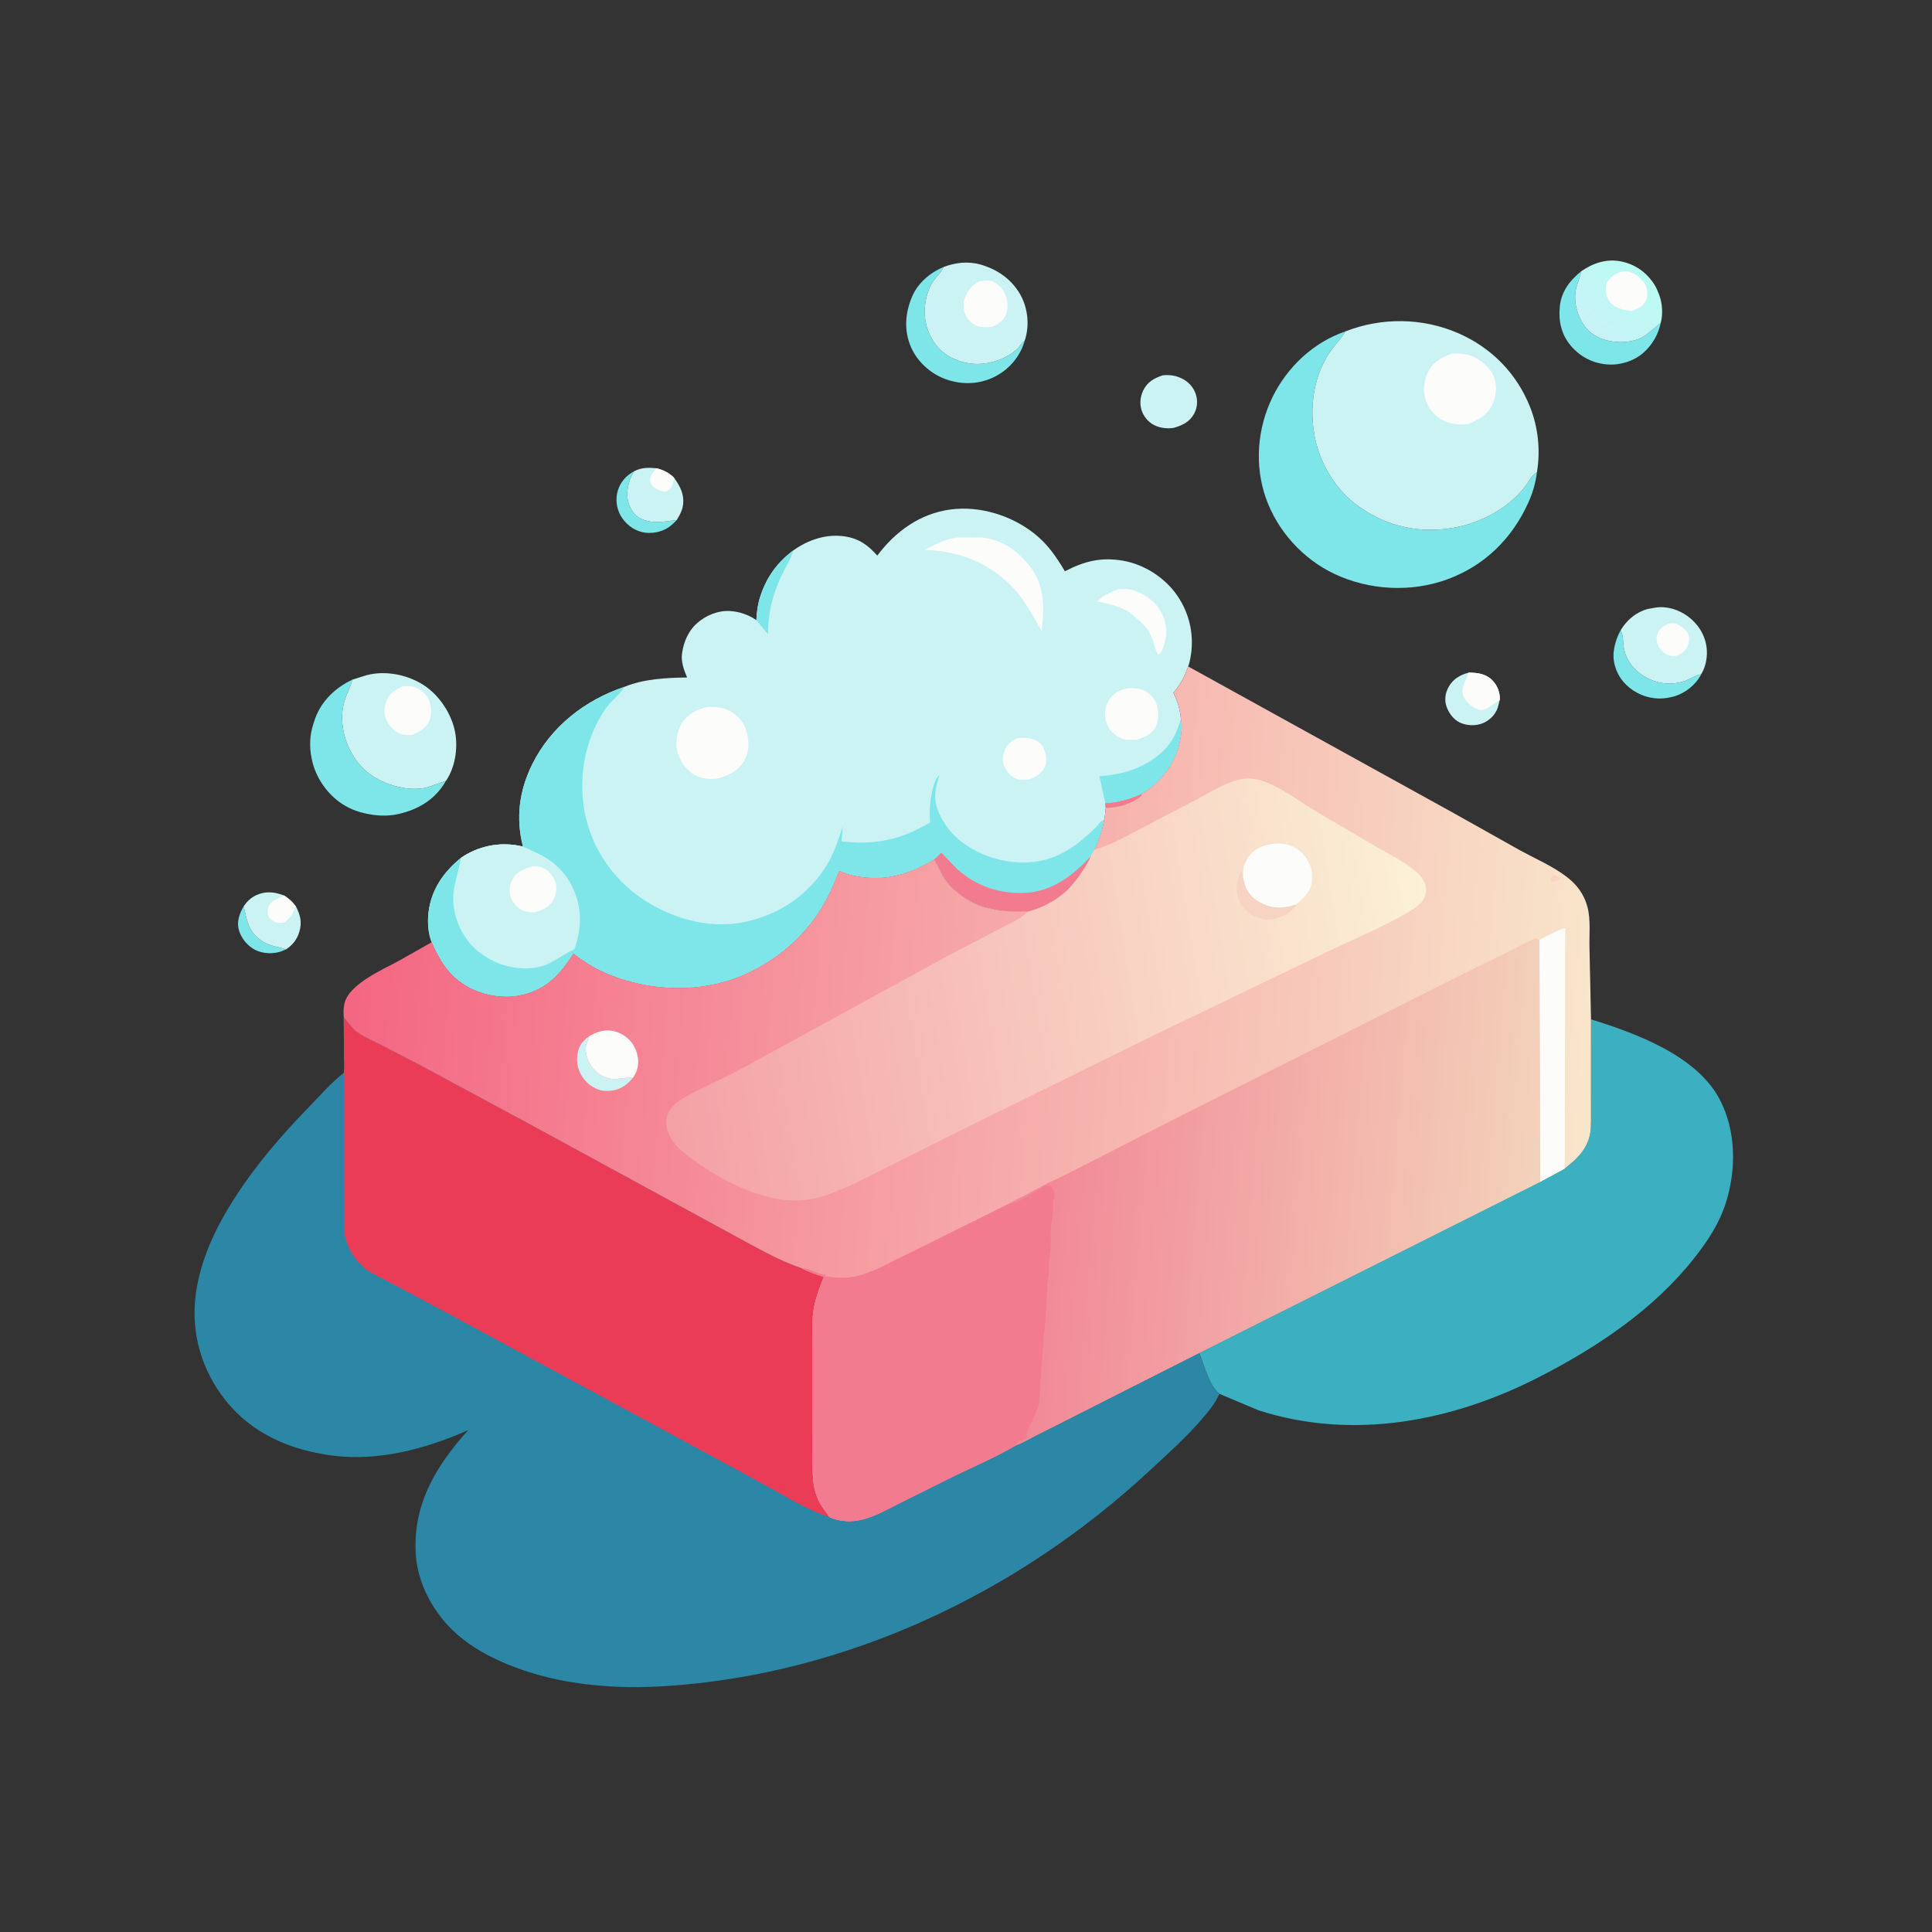 <?xml version="1.0" encoding="utf-8" ?>
<svg xmlns="http://www.w3.org/2000/svg" xmlns:xlink="http://www.w3.org/1999/xlink" width="371" height="371">
	<rect width="100%" height="100%" fill="#333333" stroke="none"/>
	<path fill="#7EE6E9" transform="scale(0.362 0.362)" d="M151.789 503.595L149.146 504.691C144.946 506.129 139.482 505.963 135.5 503.952C131.408 501.886 128.146 498.016 126.803 493.635C125.366 488.946 127.016 484.801 129.247 480.738C131.163 488.847 131.701 494.655 139.554 499.561C143.346 501.93 147.667 502.221 151.789 503.595Z"/>
	<path fill="#7EE6E9" transform="scale(0.362 0.362)" d="M358.987 275.843C357.581 277.352 356.145 278.722 354.424 279.875C350.724 282.354 345.262 283.282 340.891 282.335C335.991 281.272 331.717 277.85 329.25 273.551C326.982 269.599 326.402 264.581 327.742 260.236C329.126 255.751 332.027 252.338 336.134 250.152C333.447 255.166 331.711 261.261 333.455 266.882C334.495 270.233 336.46 273.289 339.661 274.958C345.753 278.133 352.502 276.636 358.987 275.843Z"/>
	<path fill="#7EE6E9" transform="scale(0.362 0.362)" d="M859.689 334.348L860.081 335.236C861.088 337.64 860.949 340.459 861.299 343.012C862.393 351.01 868.073 357.127 875.25 360.36C880.685 362.808 886.768 363.318 892.5 361.603L893.032 361.45C896.276 360.472 899.047 358.293 902.431 357.641L902.238 358.048C899.379 363.436 893.657 367.919 887.762 369.491L887.041 369.674C880.702 371.326 874.286 370.618 868.5 367.523C862.594 364.364 858.46 359.529 856.624 353.052C854.844 346.77 856.657 339.925 859.689 334.348Z"/>
	<path fill="#CBF3F4" transform="scale(0.362 0.362)" d="M779.078 356.799C783.8 356.844 788.168 357.355 791.688 360.921C794.214 363.481 795.706 367.189 795.601 370.775L795.578 371.266L794.492 375.5C793.125 379.256 790.185 382.152 786.515 383.671C782.886 385.173 777.991 384.987 774.442 383.304C770.897 381.623 768.356 378.065 767.209 374.396C766.172 371.079 766.724 367.582 768.37 364.538C770.704 360.221 774.507 358.036 779.078 356.799Z"/>
	<path fill="#FCFCFB" transform="scale(0.362 0.362)" d="M779.078 356.799C783.8 356.844 788.168 357.355 791.688 360.921C794.214 363.481 795.706 367.189 795.601 370.775L795.578 371.266L788.752 375.779C787.301 376.58 785.786 376.903 784.176 376.393C781.231 375.461 777.776 372.424 776.47 369.68C774.388 365.307 777.8 360.854 779.078 356.799Z"/>
	<path fill="#CBF3F4" transform="scale(0.362 0.362)" d="M616.761 199.101C620.514 198.737 623.592 199.146 626.996 200.808C630.466 202.502 633.17 205.465 634.352 209.17C635.458 212.639 635.165 216.295 633.422 219.5C631.057 223.845 627.153 225.667 622.624 226.969C619.613 227.443 616.474 227.168 613.609 226.1C610.2 224.828 607.432 222.089 605.996 218.75C604.408 215.056 604.682 210.843 606.384 207.237C608.566 202.615 612.199 200.644 616.761 199.101Z"/>
	<path fill="#CBF3F4" transform="scale(0.362 0.362)" d="M129.247 480.738C131.101 478.138 133.048 476.185 135.985 474.837C140.985 472.543 145.723 473.142 150.722 475.025C153.285 476.717 155.045 478.258 156.919 480.746C159.35 485.47 160.335 489.172 158.741 494.442C157.54 498.411 155.188 501.277 151.789 503.595C147.667 502.221 143.346 501.93 139.554 499.561C131.701 494.655 131.163 488.847 129.247 480.738Z"/>
	<path fill="#FCFCFB" transform="scale(0.362 0.362)" d="M156.919 480.746C155.626 483.935 154.061 487.096 151.141 489.08C150.217 489.708 147.592 489.613 146.524 489.322C144.892 488.876 143.168 487.471 142.428 485.938C141.747 484.529 141.877 482.464 142.466 481.048C143.351 478.92 144.919 477.719 146.971 476.848L150.722 475.025C153.285 476.717 155.045 478.258 156.919 480.746Z"/>
	<path fill="#CBF3F4" transform="scale(0.362 0.362)" d="M336.134 250.152C339.941 247.932 344.088 248.001 348.32 248.39C351.909 249.333 354.99 250.786 357.615 253.497C360.958 258.157 363.261 262.671 362.196 268.622C361.73 271.226 360.364 273.614 358.987 275.843C352.502 276.636 345.753 278.133 339.661 274.958C336.46 273.289 334.495 270.233 333.455 266.882C331.711 261.261 333.447 255.166 336.134 250.152Z"/>
	<path fill="#FCFCFB" transform="scale(0.362 0.362)" d="M348.32 248.39C351.909 249.333 354.99 250.786 357.615 253.497C357.388 254.693 357.172 255.925 356.72 257.061C355.949 259.002 354.887 260.09 353 260.921C350.931 260.517 348.532 259.828 346.865 258.49C345.714 257.566 344.997 256.239 344.918 254.76C344.777 252.111 346.699 250.245 348.32 248.39Z"/>
	<path fill="#7EE6E9" transform="scale(0.362 0.362)" d="M880.969 171.255C879.669 177.482 876.471 183.005 871.677 187.202C866.631 191.62 859.273 193.85 852.611 193.326C844.939 192.724 838.157 189.246 833.182 183.302C828.06 177.182 826.619 169.989 827.473 162.226C828.32 154.534 832.887 148.615 838.71 143.953C838.119 147.24 836.774 150.082 836.019 153.25C835.001 157.518 835.689 162.734 837.276 166.75L837.512 167.374C838.884 170.939 840.983 174.122 844 176.485L844.595 176.957C849.579 180.796 857.246 182.03 863.395 181.288L866.5 180.658L867.122 180.509C872.788 179.108 876.508 174.7 880.969 171.255Z"/>
	<path fill="#7EE6E9" transform="scale(0.362 0.362)" d="M543.522 180.842L543.268 181.72C540.62 190.042 534.413 196.805 526.5 200.397C518.26 204.138 509.118 204.072 500.75 200.794C493.171 197.826 486.411 191.538 483.202 184.021C479.454 175.24 480.147 166.116 483.797 157.424C486.82 150.225 493.354 144.609 500.465 141.675L500.059 142.549C498.875 144.955 496.679 146.821 495.175 149.036C490.47 155.962 489.329 166.159 491.864 174.134C494 180.852 498.591 186.732 504.981 189.858C513.257 193.907 521.745 193.993 530.25 190.804L532.698 189.705L533.357 189.386C535.754 188.193 538.453 186.389 540.262 184.387C541.412 183.115 541.963 181.706 543.522 180.842Z"/>
	<path fill="#CBF3F4" transform="scale(0.362 0.362)" d="M859.689 334.348C862.953 328.897 867.802 324.784 874 323.059L877.5 322.431L878.266 322.302C884.229 321.373 890.584 323.42 895.377 326.969C900.729 330.931 904.395 336.655 905.271 343.328C905.899 348.113 904.979 353.486 902.431 357.641C899.047 358.293 896.276 360.472 893.032 361.45L892.5 361.603C886.768 363.318 880.685 362.808 875.25 360.36C868.073 357.127 862.393 351.01 861.299 343.012C860.949 340.459 861.088 337.64 860.081 335.236L859.689 334.348Z"/>
	<path fill="#FCFCFB" transform="scale(0.362 0.362)" d="M885.214 330.75C886.131 330.592 887.136 330.361 888.065 330.593C890.794 331.275 894.441 333.869 895.603 336.482C896.417 338.313 895.985 340.495 895.339 342.308C894.36 345.058 892.338 346.606 889.756 347.75C888.657 347.999 887.368 348.062 886.25 347.897C883.798 347.536 881.399 345.398 880.147 343.372C878.986 341.491 878.38 338.853 879.082 336.688C880.152 333.387 882.228 332.206 885.214 330.75Z"/>
	<defs>
		<linearGradient id="gradient_0" gradientUnits="userSpaceOnUse" x1="870.391" y1="144.322" x2="844.592" y2="175.665">
			<stop offset="0" stop-color="#B9FBF1"/>
			<stop offset="1" stop-color="#C9F2F8"/>
		</linearGradient>
	</defs>
	<path fill="url(#gradient_0)" transform="scale(0.362 0.362)" d="M838.71 143.953C844.996 139.562 852.227 137.107 859.947 138.678C867.406 140.196 873.405 144.442 877.491 150.79C878.371 152.156 878.993 153.494 879.593 155L879.836 155.574C881.75 160.211 882.319 166.42 880.969 171.255C876.508 174.7 872.788 179.108 867.122 180.509L866.5 180.658L863.395 181.288C857.246 182.03 849.579 180.796 844.595 176.957L844 176.485C840.983 174.122 838.884 170.939 837.512 167.374L837.276 166.75C835.689 162.734 835.001 157.518 836.019 153.25C836.774 150.082 838.119 147.24 838.71 143.953Z"/>
	<path fill="#FCFCFB" transform="scale(0.362 0.362)" d="M860.232 144.055C861.546 143.986 862.949 143.877 864.236 144.205C867.465 145.026 871.066 147.936 872.695 150.856C874.041 153.27 874.307 156.645 873.22 159.203C871.786 162.581 868.927 163.743 865.734 164.936C863.648 164.641 861.736 164.562 859.709 163.872C856.461 162.767 854.102 161.092 852.663 157.878C851.745 155.831 851.538 152.089 852.456 149.993C853.92 146.649 857.091 145.328 860.232 144.055Z"/>
	<path fill="#7EE6E9" transform="scale(0.362 0.362)" d="M236.492 414.236L235.342 416.25C229.65 424.757 221.542 429.386 211.75 431.73C207.356 432.781 202.272 432.892 197.798 432.229C191.719 431.327 186.608 429.804 181.426 426.398C173.457 421.162 167.32 412.23 165.432 402.877L165.25 401.937C164.053 395.998 164.28 389.957 166.18 384.184L166.409 383.5L167.173 381.118C170.616 371.74 177.994 364.735 186.89 360.55L186.768 361.044C185.941 364.255 184.403 367.081 183.281 370.174C181.148 376.058 181.004 382.438 182.343 388.5C184.393 397.773 189.622 406.368 197.659 411.648C205.418 416.746 216.98 419.905 226.212 417.776L236.492 414.236Z"/>
	<path fill="#CBF3F4" transform="scale(0.362 0.362)" d="M500.465 141.675C506.615 139.247 513.711 138.484 520.126 140.324C529.031 142.878 536.605 148.078 541.239 156.278C545.057 163.033 546.118 171.658 544.047 179.15L543.522 180.842C541.963 181.706 541.412 183.115 540.262 184.387C538.453 186.389 535.754 188.193 533.357 189.386L532.698 189.705L530.25 190.804C521.745 193.993 513.257 193.907 504.981 189.858C498.591 186.732 494 180.852 491.864 174.134C489.329 166.159 490.47 155.962 495.175 149.036C496.679 146.821 498.875 144.955 500.059 142.549L500.465 141.675Z"/>
	<path fill="#FCFCFB" transform="scale(0.362 0.362)" d="M519.21 149.25C521.03 149.096 524.95 148.519 526.56 149.185L527.155 149.537C530.047 151.202 531.992 153.11 533.279 156.25C534.763 159.869 535.002 163.614 533.439 167.25C531.999 170.601 529.185 172.106 526.018 173.465C523.927 173.511 521.528 173.725 519.477 173.293C516.79 172.728 514.033 170.492 512.713 168.123C511.078 165.189 510.795 161.72 511.695 158.496C512.821 154.465 515.685 151.358 519.21 149.25Z"/>
	<path fill="#CBF3F4" transform="scale(0.362 0.362)" d="M186.89 360.55L194.365 358.19C203.949 355.639 215.024 357.655 223.49 362.649C232.06 367.704 238.653 377.049 241.047 386.656C243.204 395.313 241.794 406.249 236.851 413.811L236.492 414.236L226.212 417.776C216.98 419.905 205.418 416.746 197.659 411.648C189.622 406.368 184.393 397.773 182.343 388.5C181.004 382.438 181.148 376.058 183.281 370.174C184.403 367.081 185.941 364.255 186.768 361.044L186.89 360.55Z"/>
	<path fill="#FCFCFB" transform="scale(0.362 0.362)" d="M213.579 364.044C215.582 363.949 217.546 363.817 219.49 364.415C222.632 365.383 225.71 367.552 227.174 370.569C228.65 373.611 229.283 378.431 228.082 381.668C226.477 385.991 222.76 387.978 218.86 389.822C216.819 390.047 214.728 390.017 212.75 389.394C209.267 388.296 206.449 385.108 204.911 381.907C203.429 378.822 203.776 374.977 204.967 371.84C206.571 367.612 209.749 365.895 213.579 364.044Z"/>
	<path fill="#7EE6E9" transform="scale(0.362 0.362)" d="M815.295 250.46C814.639 256.081 813.055 261.475 810.725 266.627C802.108 285.676 787.583 300.034 767.824 307.295C748.635 314.346 726.438 313.183 707.994 304.503C691.086 296.546 677.511 281.543 671.394 263.879C665.401 246.57 666.995 227.165 674.986 210.75C682.775 194.75 696.715 181.568 713.667 175.812L713.285 176.448C710.855 180.446 707.433 183.592 704.927 187.5C696.019 201.391 694.245 218.935 698.104 234.75C701.216 247.501 709.499 260.645 720.25 268.273L720.964 268.788C735.691 279.284 753.056 283.076 770.791 280.016C785.42 277.492 801.418 269.169 809.957 256.75C811.489 254.523 812.543 252.455 814.785 250.842L815.295 250.46Z"/>
	<path fill="#CBF3F4" transform="scale(0.362 0.362)" d="M713.667 175.812C732.806 168.282 754.472 168.5 773.371 176.674C791.074 184.331 804.612 198.053 811.702 216.031C815.961 226.829 817.22 239.027 815.295 250.46L814.785 250.842C812.543 252.455 811.489 254.523 809.957 256.75C801.418 269.169 785.42 277.492 770.791 280.016C753.056 283.076 735.691 279.284 720.964 268.788L720.25 268.273C709.499 260.645 701.216 247.501 698.104 234.75C694.245 218.935 696.019 201.391 704.927 187.5C707.433 183.592 710.855 180.446 713.285 176.448L713.667 175.812Z"/>
	<path fill="#FCFCFB" transform="scale(0.362 0.362)" d="M770.258 187.559C773.743 187.435 776.95 187.48 780.268 188.74C785.195 190.611 790.239 194.666 792.358 199.555C794.274 203.976 793.795 209.37 791.997 213.75C789.499 219.838 784.594 222.609 778.812 224.92C774.719 225.436 770.308 225.126 766.5 223.478C761.889 221.482 758.275 217.572 756.527 212.88C754.605 207.719 755.178 202.422 757.51 197.5C760.097 192.039 764.827 189.517 770.258 187.559Z"/>
	<path fill="#3CB0C1" transform="scale(0.362 0.362)" d="M843.976 540.721C867.662 548.106 899.978 559.841 912.253 583.221C920.978 599.838 921.094 620.305 915.545 637.947C912.072 648.988 905.71 658.552 898.594 667.557C877.143 694.703 847.541 714.446 817.054 730.165C770.931 753.947 718.09 764.285 667.703 748.169L646.846 739.381C641.104 734.462 639.177 725.267 636.499 718.531L636.146 717.658L817.059 626.916L830.037 619.898L835.297 615.495C838.666 612.167 841.541 608.483 842.92 603.88C844.151 599.772 843.98 595.558 843.986 591.318L843.963 575.916L843.976 540.721Z"/>
	<path fill="#CBF3F4" transform="scale(0.362 0.362)" d="M420.78 292.008C428.751 286.288 438.516 283.024 448.378 284.583C455.847 285.764 460.553 289.299 465.366 294.738C474.993 281.897 488.073 272.39 504.278 270.255C519.739 268.217 536.478 273.401 548.624 283.013C555.808 288.699 560.276 295.25 564.887 303.045C575.306 297.668 583.978 295.449 595.643 297.426C607.058 299.361 618.069 306.523 624.568 316.047C631.357 325.998 633.756 337.971 631.336 349.732C631.068 351.035 630.759 352.287 630.303 353.537C628.302 359.002 626.207 363.029 622.44 367.478C624.722 372.207 625.979 376.221 626.452 381.484C627.183 385.386 626.58 390.183 625.676 394.03L625.484 394.866C622.907 405.73 615.325 415.328 605.784 421.053L605.428 421.258C599.602 423.94 592.814 425.866 586.366 426.15L586.589 428.611C586.386 430.776 586.162 432.847 585.68 434.975C584.648 440.527 583.068 445.633 580.506 450.683C580.052 451.511 578.83 453.241 578.677 454.1C577.578 457.241 575.907 459.528 574.134 462.281C568.809 470.545 563.018 476.162 554.053 480.423C551.245 481.758 548.26 482.951 545.206 483.556C539.524 483.179 534.106 483.811 528.404 482.681L523.314 481.608C515.179 479.546 505.48 472.985 500.891 465.948C498.932 462.943 497.795 459.631 495.962 456.615L495.548 455.952C488.272 460.231 480.415 463.852 472 465.074L471.104 465.217C466.394 465.923 460.947 465.805 456.25 465.079L455.397 464.962C451.914 464.465 448.379 463.345 445.138 461.984C442.416 468.711 439.795 475.071 436.024 481.297C426.115 497.658 411.036 510.117 393.5 517.56C371.757 526.79 345.21 525.844 323.451 517.073C316.213 514.156 310.354 510.578 304.178 505.842C297.213 516.699 290.016 524.772 276.885 527.764C266.75 530.074 254.968 527.897 246.254 522.309C237.566 516.737 233.032 509.071 229.007 499.823C227.107 495.268 226.725 489.077 227.282 484.215C228.679 472.04 235.307 462.465 244.651 454.965C249.248 451.918 253.619 450.019 258.971 448.817C264.934 447.478 271.47 447.614 277.408 449.08C273.546 433.799 275.402 419.417 282.381 405.339C292.241 385.452 310.318 371.366 331.181 364.367C341.637 360.09 353.341 359.542 364.491 359.387C362.856 355.639 361.181 350.879 361.781 346.775L361.906 346C362.579 341.684 363.957 337.925 366.44 334.314C369.964 329.19 376.404 325.389 382.543 324.375C388.819 323.34 396.036 325.297 401.231 328.971C401.376 324.807 401.931 320.729 403.191 316.742C406.442 306.451 412.16 298.422 420.78 292.008Z"/>
	<path fill="#7EE6E9" transform="scale(0.362 0.362)" d="M401.231 328.971C401.376 324.807 401.931 320.729 403.191 316.742C406.442 306.451 412.16 298.422 420.78 292.008C419.557 296.479 417.306 299.905 415.249 303.975C410.098 314.166 407.399 325.008 407.424 336.445L401.221 329.036L401.231 328.971Z"/>
	<path fill="#FCFCFB" transform="scale(0.362 0.362)" d="M540.048 391.526C542.234 391.475 544.823 391.201 546.938 391.795L547.5 391.971C549.794 392.673 551.553 393.719 552.943 395.75C554.49 398.01 555.43 402.543 554.716 405.191L554.551 405.75L554.388 406.34C553.324 409.726 549.807 411.785 546.823 413.273C544.73 413.63 541.52 413.85 539.483 413.184C536.454 412.194 534.298 409.7 532.912 406.939C531.429 403.987 531.844 400.973 532.954 397.966C534.26 394.428 536.79 392.939 540.048 391.526Z"/>
	<path fill="#FCFCFB" transform="scale(0.362 0.362)" d="M593.388 312.588C595.573 312.506 598.053 312.223 600.18 312.792L600.75 312.96C606.36 314.571 611.768 318.233 615.016 323.139C617.988 327.631 619.516 334.042 618.21 339.362L618.04 340C617.47 342.24 616.538 346.066 614.5 347.384C613.385 346.302 613.097 344.59 612.651 343.142C611.666 340.132 610.687 336.932 608.954 334.25C607.551 332.079 605.599 330.386 603.661 328.707C601.782 327.079 599.839 325.161 597.673 323.937C592.913 321.248 587.221 320.236 581.957 318.961C585.727 315.82 588.699 314.03 593.388 312.588Z"/>
	<path fill="#7EE6E9" transform="scale(0.362 0.362)" d="M626.452 381.484C627.183 385.386 626.58 390.183 625.676 394.03L625.484 394.866C622.907 405.73 615.325 415.328 605.784 421.053L605.428 421.258C599.602 423.94 592.814 425.866 586.366 426.15L583.177 411.798C593.921 410.949 603.021 408.642 612 402.473C614.988 400.42 618.129 397.61 620.282 394.679L620.659 394.152C623.494 390.264 624.936 385.997 626.452 381.484Z"/>
	<path fill="#FCFCFB" transform="scale(0.362 0.362)" d="M597.984 365.063C601.222 364.922 604.292 365.001 607.25 366.493C610.163 367.962 612.648 370.616 613.585 373.784C614.769 377.788 614.751 382.396 612.69 386.131C610.578 389.959 606.477 391.226 602.591 392.461L597.455 392.42C594.214 392.046 591.075 389.835 589.111 387.307C586.849 384.398 585.672 380.584 586.301 376.93L586.43 376.25C586.727 374.578 587.233 373.223 588.076 371.732C590.342 367.727 593.723 366.175 597.984 365.063Z"/>
	<path fill="#FCFCFB" transform="scale(0.362 0.362)" d="M507.793 285.157L520.178 285.059C530.827 286.071 538.932 291.294 545.589 299.492C554.356 310.289 553.988 321.801 552.571 334.828L547.743 326.25C544.737 321.195 541.353 315.87 537.25 311.619C524.551 298.464 508.585 292.219 490.54 291.71C496.111 288.703 501.433 285.887 507.793 285.157Z"/>
	<path fill="#FCFCFB" transform="scale(0.362 0.362)" d="M375.002 375.065C379.065 374.907 382.971 375.111 386.714 376.92C390.808 378.897 394.106 382.574 395.633 386.846C397.394 391.772 397.662 397.84 395.246 402.615C392.26 408.517 387.163 410.949 381.226 412.939C376.821 413.466 372.913 413.254 368.896 411.246C364.209 408.903 360.758 403.884 359.382 398.922C358.058 394.142 359.097 387.871 361.638 383.702C364.537 378.945 369.764 376.342 375.002 375.065Z"/>
	<path fill="#7EE6E9" transform="scale(0.362 0.362)" d="M277.408 449.08C273.546 433.799 275.402 419.417 282.381 405.339C292.241 385.452 310.318 371.366 331.181 364.367L330.971 364.718C328.203 369.129 323.63 372.221 320.701 376.75L320.241 377.446C309.651 393.705 306.42 414.561 310.692 433.392C314.956 452.187 327.042 468.477 343.433 478.529C359.072 488.12 378.185 493.045 396.365 488.798C414.251 484.621 429.077 474.452 438.664 458.759C442.537 452.42 444.65 445.46 447.07 438.495L446.38 446.265C459.46 447.952 471.681 446.647 483.792 441.285C487.063 439.837 490.197 437.988 493.385 436.36C492.84 430.61 493.303 425.345 494.504 419.693C495.116 416.816 496.038 413.686 497.923 411.381L498.314 411.22C495.599 419.519 494.898 425.193 499.04 433.275C502.016 439.081 506.618 444.281 512 447.965C522.986 455.485 537.537 459.172 550.766 456.892C563.01 454.782 572.456 447.526 581.155 439.054C582.499 437.746 583.443 435.772 585.218 435.171L585.68 434.975C584.648 440.527 583.068 445.633 580.506 450.683C580.052 451.511 578.83 453.241 578.677 454.1C577.578 457.241 575.907 459.528 574.134 462.281C568.809 470.545 563.018 476.162 554.053 480.423C551.245 481.758 548.26 482.951 545.206 483.556C539.524 483.179 534.106 483.811 528.404 482.681L523.314 481.608C515.179 479.546 505.48 472.985 500.891 465.948C498.932 462.943 497.795 459.631 495.962 456.615L495.548 455.952C488.272 460.231 480.415 463.852 472 465.074L471.104 465.217C466.394 465.923 460.947 465.805 456.25 465.079L455.397 464.962C451.914 464.465 448.379 463.345 445.138 461.984C442.416 468.711 439.795 475.071 436.024 481.297C426.115 497.658 411.036 510.117 393.5 517.56C371.757 526.79 345.21 525.844 323.451 517.073C316.213 514.156 310.354 510.578 304.178 505.842C297.213 516.699 290.016 524.772 276.885 527.764C266.75 530.074 254.968 527.897 246.254 522.309C237.566 516.737 233.032 509.071 229.007 499.823C227.107 495.268 226.725 489.077 227.282 484.215C228.679 472.04 235.307 462.465 244.651 454.965C249.248 451.918 253.619 450.019 258.971 448.817C264.934 447.478 271.47 447.614 277.408 449.08Z"/>
	<path fill="#F27B8F" transform="scale(0.362 0.362)" d="M495.548 455.952L499.366 452.343L507.642 460.928C518.001 470.231 530.526 474.414 544.385 473.609C558.311 472.8 569.707 464.074 578.677 454.1C577.578 457.241 575.907 459.528 574.134 462.281C568.809 470.545 563.018 476.162 554.053 480.423C551.245 481.758 548.26 482.951 545.206 483.556C539.524 483.179 534.106 483.811 528.404 482.681L523.314 481.608C515.179 479.546 505.48 472.985 500.891 465.948C498.932 462.943 497.795 459.631 495.962 456.615L495.548 455.952Z"/>
	<path fill="#CBF3F4" transform="scale(0.362 0.362)" d="M244.651 454.965C249.248 451.918 253.619 450.019 258.971 448.817C264.934 447.478 271.47 447.614 277.408 449.08C282.262 451.303 287.402 453.386 291.78 456.482C300.425 462.594 305.867 472.15 307.295 482.594C308.302 489.952 307.042 496.629 304.722 503.568L304.26 503.765C300.096 505.592 296.386 508.403 292.362 510.528C283.757 515.073 273.109 514.35 264.253 510.919C260.446 509.443 257.135 507.332 253.905 504.871C251.425 502.981 249.234 500.569 247.483 498L247.021 497.336C241.673 489.546 239.179 479.915 240.988 470.542L244.651 454.965Z"/>
	<path fill="#FCFCFB" transform="scale(0.362 0.362)" d="M282.579 459.53C283.811 459.468 285.058 459.414 286.257 459.754C289.643 460.714 292.428 463.168 293.936 466.328L294.176 466.858C294.431 467.406 294.683 467.928 294.825 468.521C295.576 471.644 294.908 475.128 293.247 477.828C290.888 481.663 287.42 482.939 283.235 484.006C280.863 484.032 278.361 483.507 276.25 482.404C273.766 481.107 271.568 477.942 270.777 475.293C269.828 472.115 270.516 469.027 272.039 466.199C274.211 462.162 278.493 460.785 282.579 459.53Z"/>
	<path fill="#2C87A6" transform="scale(0.362 0.362)" d="M182.331 539.551C185.117 542.741 186.955 546.08 190.655 548.376C194.262 550.614 198.222 552.315 201.992 554.26L223.26 565.25L283.164 597.529L370.581 645.122L398.46 660.302C406.987 664.895 416.155 669.784 425.385 672.77L425.781 672.991C429.287 674.89 433.235 676.149 437.023 677.37C434.84 682.678 433.017 687.604 431.875 693.236C430.519 699.921 431.032 707.319 431.043 714.111L431.04 743.67L431.053 768.841C431.059 774.21 430.832 779.655 431.383 785L431.46 785.807C431.894 789.972 433.207 794.513 435.376 798.104C436.767 800.407 438.563 802.446 439.942 804.751C441.029 805.257 442.132 805.691 443.293 805.997C448.474 807.365 453.181 807.247 458.33 805.828C465.002 803.989 471.194 800.413 477.344 797.32L502.135 784.988C514.3 778.911 527.258 773.482 538.985 766.657C542.39 765.44 545.721 763.451 548.944 761.799L565.181 753.596L636.146 717.658L636.499 718.531C639.177 725.267 641.104 734.462 646.846 739.381C644.676 744.374 640.897 748.953 637.352 753.036C628.766 762.923 618.649 771.978 609.039 780.868C539.553 845.155 449.19 887.885 354.217 894.359C326.169 896.27 296.541 893.904 270.303 883.315C260.126 879.208 250.511 874.062 242.24 866.769C230.27 856.212 221.421 840.213 220.512 824.105C219.03 797.834 231.381 777.428 248.406 758.589C226.336 768.462 201.034 775.266 176.696 772.181C154.377 769.351 133.869 760.766 119.561 742.715C107.017 726.889 101.295 707.45 103.757 687.337C106.042 668.667 114.411 651.155 124.483 635.5C135.758 617.973 148.798 602.801 163.271 587.876C169.425 581.529 175.438 574.559 182.389 569.079C182.885 566.322 182.513 562.968 182.507 560.15L182.331 539.551Z"/>
	<path fill="#EA3C57" transform="scale(0.362 0.362)" d="M182.331 539.551C185.117 542.741 186.955 546.08 190.655 548.376C194.262 550.614 198.222 552.315 201.992 554.26L223.26 565.25L283.164 597.529L370.581 645.122L398.46 660.302C406.987 664.895 416.155 669.784 425.385 672.77L425.781 672.991C429.287 674.89 433.235 676.149 437.023 677.37C434.84 682.678 433.017 687.604 431.875 693.236C430.519 699.921 431.032 707.319 431.043 714.111L431.04 743.67L431.053 768.841C431.059 774.21 430.832 779.655 431.383 785L431.46 785.807C431.894 789.972 433.207 794.513 435.376 798.104C436.767 800.407 438.563 802.446 439.942 804.751C427.653 800.781 416.296 793.473 404.987 787.315L353.049 759.117L243.035 699.637L214.044 684.122L197.337 675.38C195.076 674.061 193.08 672.504 191.217 670.667C186.994 666.505 184.171 661.278 182.965 655.472C182.262 652.09 182.466 648.435 182.437 644.99L182.391 627.604L182.389 569.079C182.885 566.322 182.513 562.968 182.507 560.15L182.331 539.551Z"/>
	<defs>
		<linearGradient id="gradient_1" gradientUnits="userSpaceOnUse" x1="186.742" y1="487.567" x2="847.311" y2="540.795">
			<stop offset="0" stop-color="#F46683"/>
			<stop offset="1" stop-color="#F8E6CB"/>
		</linearGradient>
	</defs>
	<path fill="url(#gradient_1)" transform="scale(0.362 0.362)" d="M626.452 381.484C625.979 376.221 624.722 372.207 622.44 367.478C626.207 363.029 628.302 359.002 630.303 353.537L771.161 431.34L806.588 451.213C814.581 455.578 823.434 459.372 830.731 464.863C836.367 469.104 840.236 474.189 842.081 481.047C843.902 487.814 842.971 495.917 843.171 502.894L843.976 540.721L843.963 575.916L843.986 591.318C843.98 595.558 844.151 599.772 842.92 603.88C841.541 608.483 838.666 612.167 835.297 615.495L830.037 619.898L817.059 626.916L636.146 717.658L565.181 753.596L548.944 761.799C545.721 763.451 542.39 765.44 538.985 766.657C527.258 773.482 514.3 778.911 502.135 784.988L477.344 797.32C471.194 800.413 465.002 803.989 458.33 805.828C453.181 807.247 448.474 807.365 443.293 805.997C442.132 805.691 441.029 805.257 439.942 804.751C438.563 802.446 436.767 800.407 435.376 798.104C433.207 794.513 431.894 789.972 431.46 785.807L431.383 785C430.832 779.655 431.059 774.21 431.053 768.841L431.04 743.67L431.043 714.111C431.032 707.319 430.519 699.921 431.875 693.236C433.017 687.604 434.84 682.678 437.023 677.37C433.235 676.149 429.287 674.89 425.781 672.991L425.385 672.77C416.155 669.784 406.987 664.895 398.46 660.302L370.581 645.122L283.164 597.529L223.26 565.25L201.992 554.26C198.222 552.315 194.262 550.614 190.655 548.376C186.955 546.08 185.117 542.741 182.331 539.551C182.168 537.22 182.172 534.375 182.756 532.111C185.354 522.038 202.474 514.588 210.847 510.073L229.007 499.823C233.032 509.071 237.566 516.737 246.254 522.309C254.968 527.897 266.75 530.074 276.885 527.764C290.016 524.772 297.213 516.699 304.178 505.842C310.354 510.578 316.213 514.156 323.451 517.073C345.21 525.844 371.757 526.79 393.5 517.56C411.036 510.117 426.115 497.658 436.024 481.297C439.795 475.071 442.416 468.711 445.138 461.984C448.379 463.345 451.914 464.465 455.397 464.962L456.25 465.079C460.947 465.805 466.394 465.923 471.104 465.217L472 465.074C480.415 463.852 488.272 460.231 495.548 455.952L495.962 456.615C497.795 459.631 498.932 462.943 500.891 465.948C505.48 472.985 515.179 479.546 523.314 481.608L528.404 482.681C534.106 483.811 539.524 483.179 545.206 483.556C548.26 482.951 551.245 481.758 554.053 480.423C563.018 476.162 568.809 470.545 574.134 462.281C575.907 459.528 577.578 457.241 578.677 454.1C578.83 453.241 580.052 451.511 580.506 450.683C583.068 445.633 584.648 440.527 585.68 434.975C586.162 432.847 586.386 430.776 586.589 428.611L586.366 426.15C592.814 425.866 599.602 423.94 605.428 421.258L605.784 421.053C615.325 415.328 622.907 405.73 625.484 394.866L625.676 394.03C626.58 390.183 627.183 385.386 626.452 381.484Z"/>
	<path fill="#F6D3C3" transform="scale(0.362 0.362)" d="M824 464.25C825.261 464.617 826.449 464.821 827.363 465.833C826.76 467.113 826.594 466.981 825.25 467.5L823.004 467.692L822.569 466.51L824 464.25Z"/>
	<path fill="#F27B8F" transform="scale(0.362 0.362)" d="M605.428 421.258L605.729 421.924C600.217 426.58 593.691 428.344 586.589 428.611L586.366 426.15C592.814 425.866 599.602 423.94 605.428 421.258Z"/>
	<path fill="#CBF3F4" transform="scale(0.362 0.362)" d="M312.498 549.702L312.429 550.448C312.234 551.78 311.444 552.613 311.067 553.882C309.984 557.524 311.466 562.169 313.493 565.25C315.994 569.054 319.775 571.497 324.234 572.267C325.789 572.535 327.201 572.32 328.75 572.132C331.091 571.848 333.483 571.56 335.841 571.635C334.969 572.703 334.078 573.649 333.041 574.563C329.303 577.857 325.125 579.091 320.157 578.603C316.224 578.217 312.041 575.393 309.684 572.293C306.852 568.567 305.57 564.138 306.306 559.508L306.435 558.75C307.119 554.616 309.154 552.132 312.498 549.702Z"/>
	<path fill="#FCFCFB" transform="scale(0.362 0.362)" d="M312.498 549.702C316.516 547.303 320.832 545.861 325.497 546.956C329.705 547.943 333.606 550.499 335.885 554.205C338.142 557.873 339.151 562.37 338.151 566.613C337.711 568.481 336.864 570.031 335.841 571.635C333.483 571.56 331.091 571.848 328.75 572.132C327.201 572.32 325.789 572.535 324.234 572.267C319.775 571.497 315.994 569.054 313.493 565.25C311.466 562.169 309.984 557.524 311.067 553.882C311.444 552.613 312.234 551.78 312.429 550.448L312.498 549.702Z"/>
	<path fill="#FCFCFB" transform="scale(0.362 0.362)" d="M816.591 498.531C819.111 497.424 828.457 492.249 830.266 492.305L830.037 619.898L817.059 626.916L816.591 498.531Z"/>
	<defs>
		<linearGradient id="gradient_2" gradientUnits="userSpaceOnUse" x1="347.435" y1="556.43" x2="758.387" y2="489.929">
			<stop offset="0" stop-color="#F4A0A5"/>
			<stop offset="1" stop-color="#FBF1D6"/>
		</linearGradient>
	</defs>
	<path fill="url(#gradient_2)" transform="scale(0.362 0.362)" d="M580.506 450.683C590.176 448.062 598.951 442.829 607.768 438.175L635.002 423.967C643.053 419.776 653.303 412.805 662.618 412.973C667.095 413.054 671.479 414.64 675.451 416.589C683.485 420.529 690.978 426.136 698.667 430.75L730.556 449.465C737.841 453.727 747.302 458.145 753.125 464.304C755.239 466.54 756.639 469.261 756.445 472.406L756.146 474.25L756.019 474.878C755.178 478.606 751.594 481.114 748.5 482.982C734.311 491.55 718.266 498.078 703.311 505.25L611.5 549.455L502.14 603.335L468.382 620.25C458.417 625.265 448.547 630.487 437.957 634.101C427.562 637.649 417.787 637.553 407.225 634.843C392.715 631.12 379.316 623.768 367.331 614.927C363.288 611.945 358.6 608.37 356.02 604C353.976 600.537 352.749 596.4 353.773 592.392C355.567 585.362 363.682 581.82 369.53 578.73L389.901 568.791L503.265 506.775L529.991 492.835C535.234 490.065 540.987 487.846 545.206 483.556C548.26 482.951 551.245 481.758 554.053 480.423C563.018 476.162 568.809 470.545 574.134 462.281C575.907 459.528 577.578 457.241 578.677 454.1C578.83 453.241 580.052 451.511 580.506 450.683Z"/>
	<path fill="#F6D3C3" transform="scale(0.362 0.362)" d="M687.499 479.798L687.388 480.701C684.611 483.945 681.003 486.01 676.907 487.211C672.605 488.472 668.326 487.788 664.464 485.527C660.415 483.157 657.582 479.658 656.487 475.078C655.448 470.729 656.135 466.041 658.489 462.25C659.161 462.733 659.233 464.449 659.403 465.291C660.328 470.49 662.036 474.429 666.535 477.493C671.606 480.946 677.266 482.222 683.234 480.897L687.499 479.798Z"/>
	<path fill="#FCFCFB" transform="scale(0.362 0.362)" d="M659.403 465.291C659.282 461.627 659.51 459.532 661.25 456.298L661.601 455.632C663.578 452.006 667.255 449.557 671.172 448.466C676.236 447.056 682.264 446.939 686.921 449.625C690.868 451.901 693.484 455.28 695.083 459.5L695.324 460.1C696.528 463.295 696.224 468.441 694.875 471.525C693.626 474.379 689.942 477.86 687.499 479.798L683.234 480.897C677.266 482.222 671.606 480.946 666.535 477.493C662.036 474.429 660.328 470.49 659.403 465.291Z"/>
	<defs>
		<linearGradient id="gradient_3" gradientUnits="userSpaceOnUse" x1="556.03" y1="620.45" x2="814.682" y2="641.897">
			<stop offset="0" stop-color="#F28997"/>
			<stop offset="1" stop-color="#F3D2BA"/>
		</linearGradient>
	</defs>
	<path fill="url(#gradient_3)" transform="scale(0.362 0.362)" d="M535.478 638.422C537.761 636.728 540.762 635.579 543.301 634.279L555.997 627.438C558.335 626.258 560.879 625.437 563.16 624.183L627.412 591.391L750.891 529.298L784.329 512.552L798.104 505.889C799.274 505.331 800.257 504.532 801.478 504.069C804.866 502.784 807.903 500.353 811.305 499.219C812.243 498.906 813.01 498.572 813.883 498.097L814.5 497.755L815.749 498.259L816.591 498.531L817.059 626.916L636.146 717.658L565.181 753.596L548.944 761.799C545.721 763.451 542.39 765.44 538.985 766.657C527.258 773.482 514.3 778.911 502.135 784.988L477.344 797.32C471.194 800.413 465.002 803.989 458.33 805.828C453.181 807.247 448.474 807.365 443.293 805.997C442.132 805.691 441.029 805.257 439.942 804.751C438.563 802.446 436.767 800.407 435.376 798.104C433.207 794.513 431.894 789.972 431.46 785.807L431.383 785C430.832 779.655 431.059 774.21 431.053 768.841L431.04 743.67L431.043 714.111C431.032 707.319 430.519 699.921 431.875 693.236C433.017 687.604 434.84 682.678 437.023 677.37C433.235 676.149 429.287 674.89 425.781 672.991L425.385 672.77C426.678 672.819 428.168 673.008 429.375 673.503C431.755 674.479 427.98 673.266 430.824 674.137C432.95 674.789 435.054 676.039 437.25 676.255L437.625 675.734C437.809 676.767 437.606 676.292 438.25 677.152L440.502 677.405C443.945 677.872 448.123 678.109 451.542 677.502L451.998 677.417C456.042 676.83 459.728 675.45 463.498 673.939C468.668 671.868 473.415 668.93 478.5 666.702L535.478 638.422Z"/>
	<path fill="#F27B8F" transform="scale(0.362 0.362)" d="M535.478 638.422L536.45 638.3C541.134 637.583 547.886 632.665 552.059 630.38C553.579 629.547 555.214 628.303 557.001 628.998C558.701 630.681 559.298 631.745 559.335 634.183C559.351 635.307 559.016 635.95 558.688 637C558.384 637.977 558.432 638.523 558.606 639.504C558.994 641.695 558.264 646.194 557.843 648.421C556.754 654.175 558.156 660.853 556.757 666.499C555.907 669.927 556.783 673.511 556.177 676.855C555.846 678.683 555.072 682.759 555.521 684.487C555.714 685.232 555.493 685.623 555.358 686.341C555.069 687.881 555.332 689.458 555.146 691C554.488 696.447 554.711 702.163 553.757 707.5L551.248 742.6C551.243 744.376 550.872 745.601 550.262 747.241L549.515 749.256C549.145 750.276 548.966 751.047 548.314 751.94C547.755 752.706 547.735 753.242 547.623 754.161L547.002 754.804C545.65 756.282 546.087 758.095 544.565 759.734C544.677 760.841 545.013 761.873 544.5 762.878C543.835 763.287 543.284 763.679 542.519 763.869C541.353 764.158 540.216 765.022 539.187 765.643L538.985 766.657C527.258 773.482 514.3 778.911 502.135 784.988L477.344 797.32C471.194 800.413 465.002 803.989 458.33 805.828C453.181 807.247 448.474 807.365 443.293 805.997C442.132 805.691 441.029 805.257 439.942 804.751C438.563 802.446 436.767 800.407 435.376 798.104C433.207 794.513 431.894 789.972 431.46 785.807L431.383 785C430.832 779.655 431.059 774.21 431.053 768.841L431.04 743.67L431.043 714.111C431.032 707.319 430.519 699.921 431.875 693.236C433.017 687.604 434.84 682.678 437.023 677.37C433.235 676.149 429.287 674.89 425.781 672.991L425.385 672.77C426.678 672.819 428.168 673.008 429.375 673.503C431.755 674.479 427.98 673.266 430.824 674.137C432.95 674.789 435.054 676.039 437.25 676.255L437.625 675.734C437.809 676.767 437.606 676.292 438.25 677.152L440.502 677.405C443.945 677.872 448.123 678.109 451.542 677.502L451.998 677.417C456.042 676.83 459.728 675.45 463.498 673.939C468.668 671.868 473.415 668.93 478.5 666.702L535.478 638.422Z"/>
</svg>
